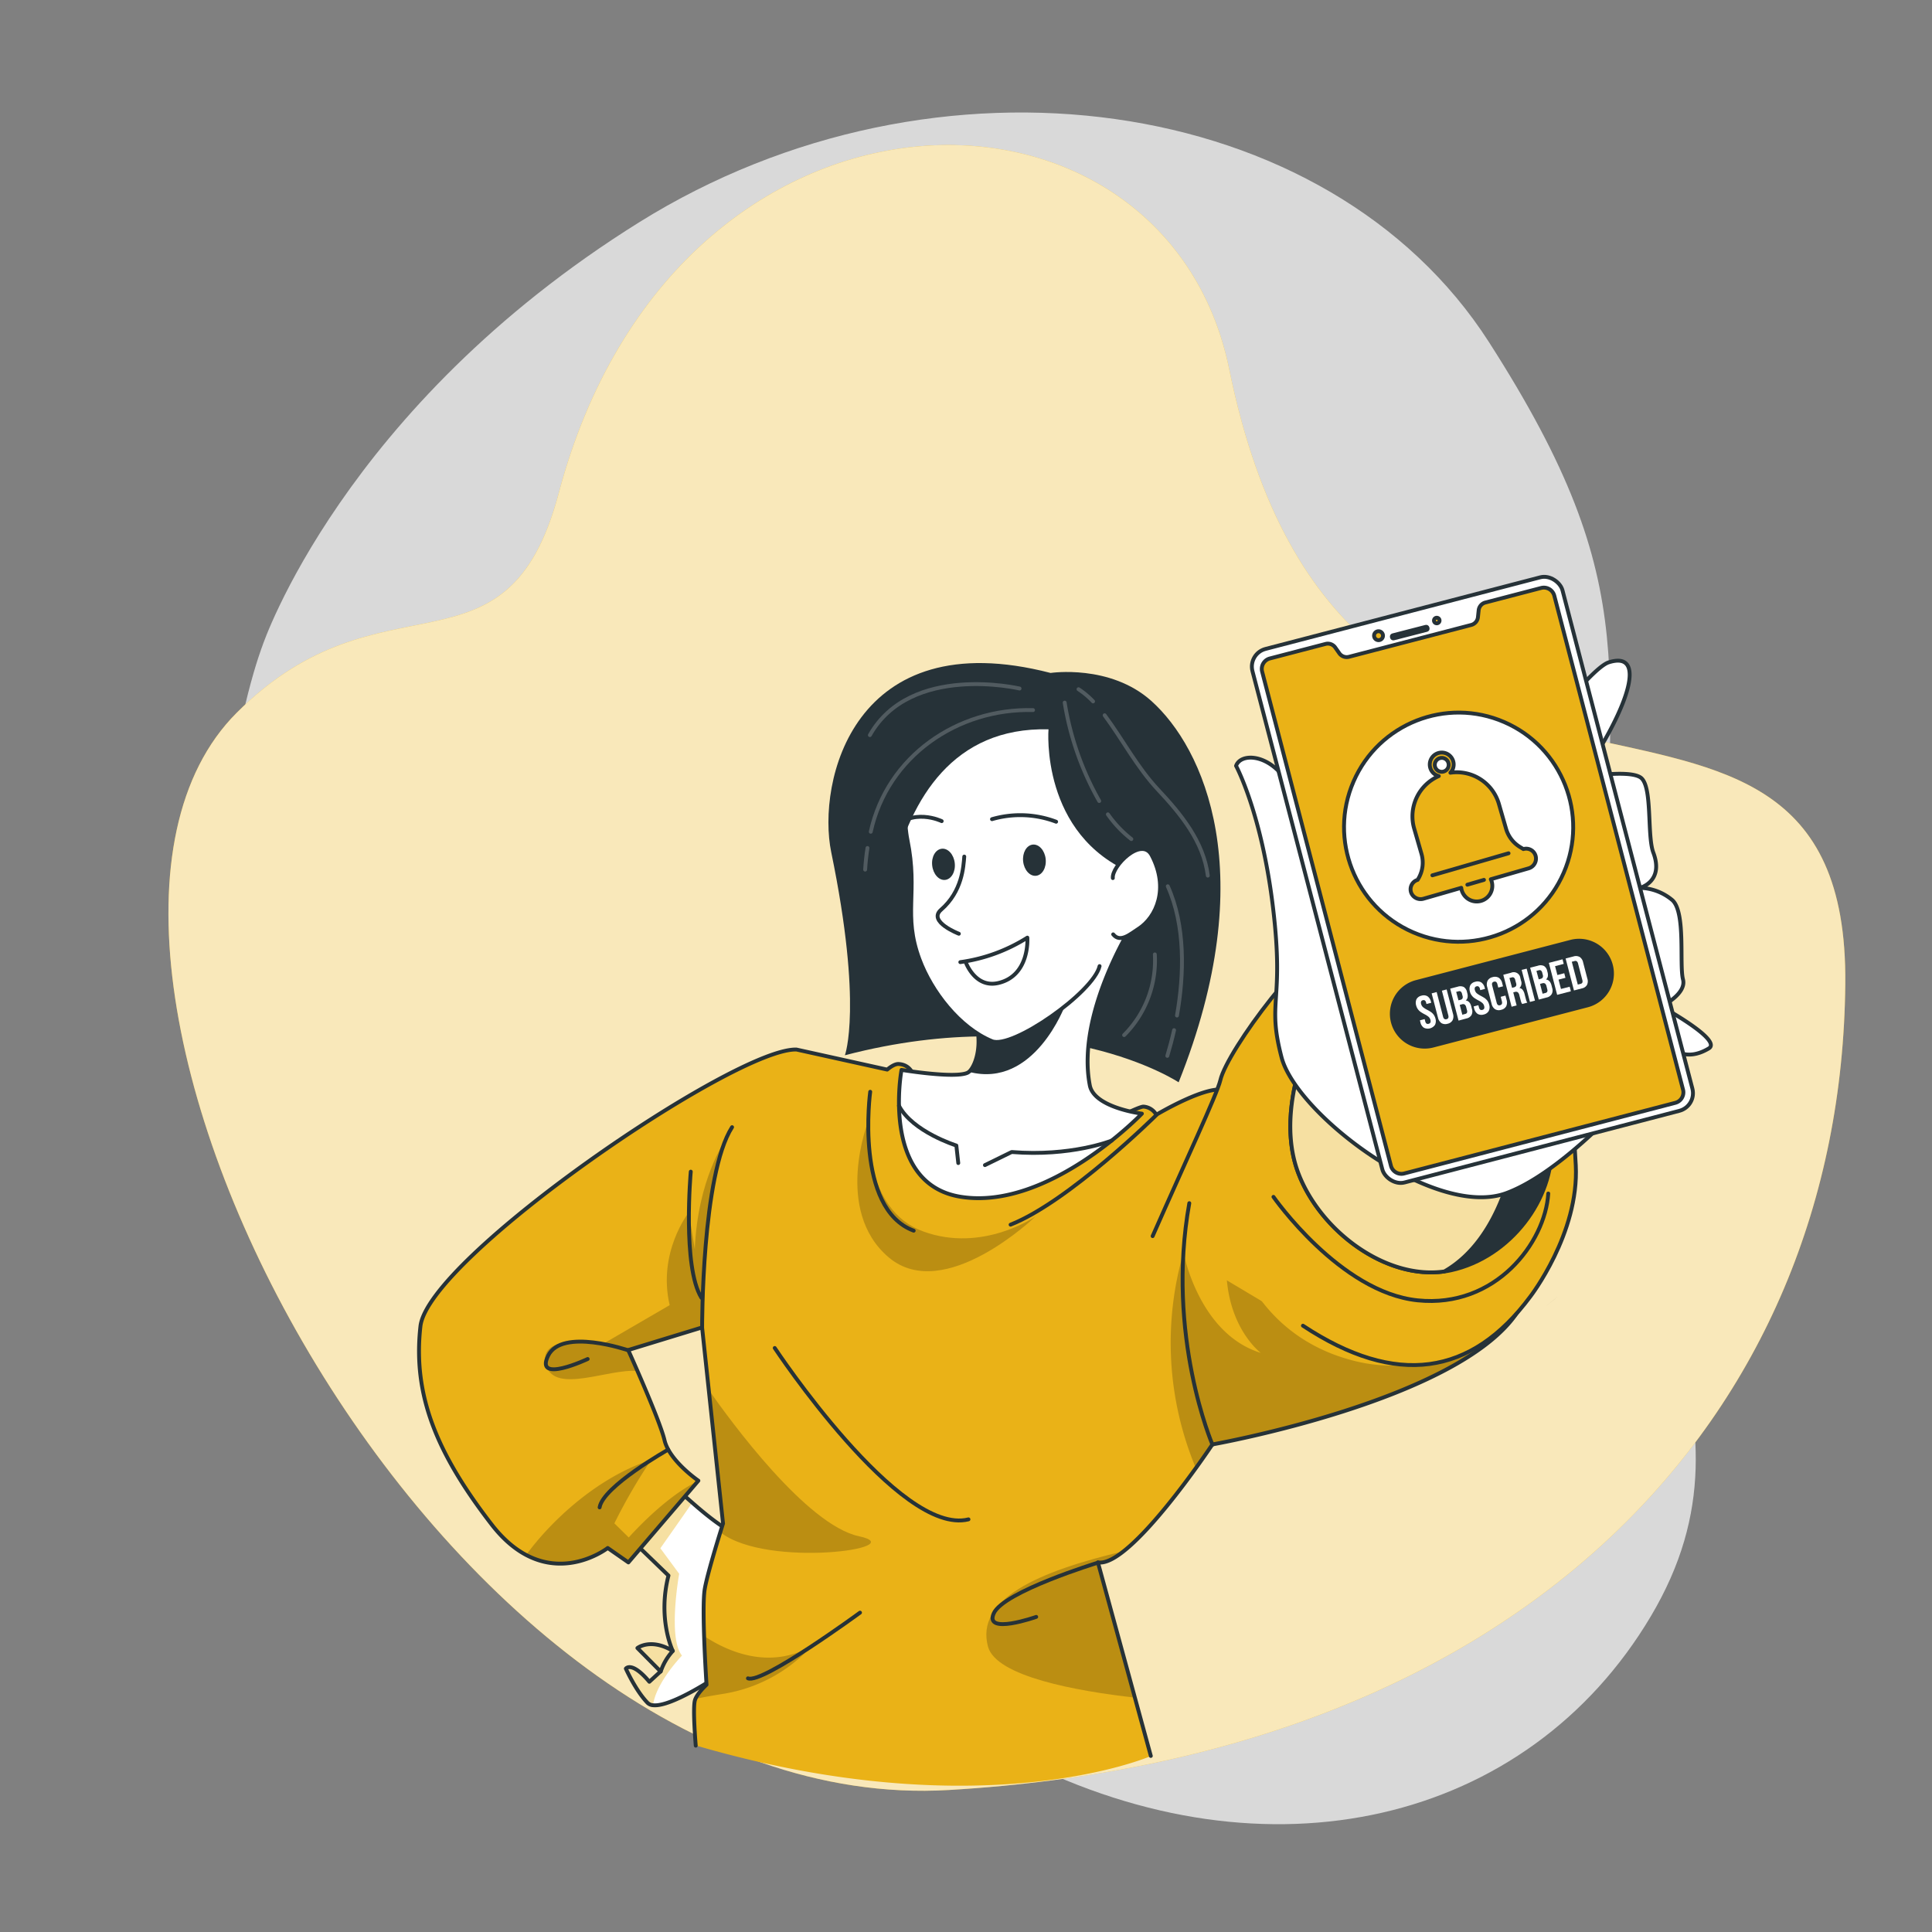 <svg xmlns="http://www.w3.org/2000/svg" xmlns:xlink="http://www.w3.org/1999/xlink" viewBox="0 0 500 500"><rect x="0" y="0" width="500" height="500" fill="#808080" stroke="none"/><defs><clipPath id="freepik--clip-path--inject-45"><path d="M185.69,433.76s-11.89,8.09-16.68,7.55a2.23,2.23,0,0,1-1.41-.6c-3.12-3.22-5.63-8.88-5.63-8.88s1.49-2.06,6.08,3.41l2.91-2.67-6-6.06s3.39-2.69,9.15.74c-.2-.42-3.91-8.5-1.11-19.5l-14-13.51,12.42-10.82,1-.84s.78.77,2,2,2.91,2.71,4.74,4.32c4.38,3.85,9.68,8,12,8C195.34,396.76,185.69,433.76,185.69,433.76Z" style="fill:#fff;stroke:#263238;stroke-linecap:round;stroke-linejoin:round"></path></clipPath><clipPath id="freepik--clip-path-2--inject-45"><path d="M392.1,298s-3,22.32-18.29,31.05c-15.12,2.16-32.08-10.38-37.8-25.43-4.52-11.89-.57-25.38,1.59-31.15a0,0,0,0,1,0,0C355.47,262.26,392.1,298,392.1,298Z" style="fill:#fff;stroke:#263238;stroke-linecap:round;stroke-linejoin:round"></path></clipPath></defs><g id="freepik--background-simple--inject-45"><path d="M67.93,167.09s-27.88,72,11.3,144.5S199.11,422.39,263.7,455.14s131.66,16.8,163.53-36.84-11.84-91.93-11.9-168.42,11.45-96.74-30-161.36-143.06-78.93-219.9-31S67.93,167.09,67.93,167.09Z" style="fill:#fff;opacity:0.7"></path><path d="M61.26,184.46c37.82-37.81,69.85-6.09,83.35-56.86C175.09,12.91,301.51,14,318.13,95.61c29.95,147,160.4,53.65,159.43,158.93-1,112.41-83.7,200-232,208.71C112.69,471.1-1.41,247.11,61.26,184.46Z" style="fill:#EAB217"></path><path d="M61.26,184.46c37.82-37.81,69.85-6.09,83.35-56.86C175.09,12.91,301.51,14,318.13,95.61c29.95,147,160.4,53.65,159.43,158.93-1,112.41-83.7,200-232,208.71C112.69,471.1-1.41,247.11,61.26,184.46Z" style="fill:#fff;opacity:0.7"></path></g><g id="freepik--Character--inject-45"><path d="M185.69,433.76s-11.89,8.09-16.68,7.55a2.23,2.23,0,0,1-1.41-.6c-3.12-3.22-5.63-8.88-5.63-8.88s1.49-2.06,6.08,3.41l2.91-2.67-6-6.06s3.39-2.69,9.15.74c-.2-.42-3.91-8.5-1.11-19.5l-14-13.51,12.42-10.82,1-.84s.78.77,2,2,2.91,2.71,4.74,4.32c4.38,3.85,9.68,8,12,8C195.34,396.76,185.69,433.76,185.69,433.76Z" style="fill:#fff"></path><g style="clip-path:url(#freepik--clip-path--inject-45)"><path d="M176.5,428.46s-6.78,7-7.49,12.85a2.23,2.23,0,0,1-1.41-.6c-3.12-3.22-5.63-8.88-5.63-8.88s1.49-2.06,6.08,3.41l2.91-2.67-6-6.06s3.39-2.69,9.15.74c-.2-.42-3.91-8.5-1.11-19.5l-14-13.51,12.42-10.82,3,1.13c1.23,1.16,2.91,2.71,4.74,4.32-2.63,3.85-8.26,11.82-8.26,11.82l4.87,6.6S172.77,423.93,176.5,428.46Z" style="fill:#EAB217;opacity:0.4"></path></g><path d="M185.69,433.76s-11.89,8.09-16.68,7.55a2.23,2.23,0,0,1-1.41-.6c-3.12-3.22-5.63-8.88-5.63-8.88s1.49-2.06,6.08,3.41l2.91-2.67-6-6.06s3.39-2.69,9.15.74c-.2-.42-3.91-8.5-1.11-19.5l-14-13.51,12.42-10.82,1-.84s.78.77,2,2,2.91,2.71,4.74,4.32c4.38,3.85,9.68,8,12,8C195.34,396.76,185.69,433.76,185.69,433.76Z" style="fill:none;stroke:#263238;stroke-linecap:round;stroke-linejoin:round"></path><path d="M171,432.57a14.8,14.8,0,0,1,3.13-5.31" style="fill:none;stroke:#263238;stroke-linecap:round;stroke-linejoin:round"></path><path d="M392.79,339.58a33.89,33.89,0,0,1-6.73,7.26s0,0,0,0c-21.86,18.1-72.26,27-72.26,27s-1.69,2.53-4.29,6.13c-4.66,6.47-12.29,16.41-18.51,21.39h0c-2.63,2.11-5,3.33-6.81,3l9.46,34.93,4.23,15.16s-43.46,19-117.79-2.72c0,0-.85-9.7-.22-11.77,0-.1.06-.2.1-.31a13.74,13.74,0,0,1,2.92-3.66s-.42-6.24-.63-12.59a85,85,0,0,1,.15-12.15c.53-3.2,2.87-10.94,4.05-14.74l.69-2.21-3.7-34.64-1.06-10-.06-.52c0-.07,0-.15,0-.25l-.58-5.35-19.12,5.84s1,2.24,2.38,5.38c2.51,5.75,6.2,14.5,7,18a6.18,6.18,0,0,0,.24.84c1.77,5.05,8.51,9.64,8.51,9.64l-18.11,21.16-5.35-3.74a17,17,0,0,1-2.16,1.36c-3.52,1.91-10.9,4.72-19,.43a28.27,28.27,0,0,1-8.94-7.92C113,376.09,106.82,361,108.83,343.33s81.53-72.2,97.31-71.63l23.47,5.18c.51-.42,1.88-1.5,2.94-1.45,4.27.22,4.38,5.18,4.38,5.18l52.6,8.54s5.45-2.73,6.4-2.69a4.13,4.13,0,0,1,3.33,2.11s13.62-8.16,18-6.26C331.68,288.53,403.44,323.4,392.79,339.58Z" style="fill:#EAB217"></path><path d="M210.05,426a39.32,39.32,0,0,1-22.77,12.35c-2.77.44-5.2.88-7.33,1.32a13.74,13.74,0,0,1,2.92-3.66s-.42-6.24-.63-12.59C188.41,427.49,199.17,432.19,210.05,426Z" style="opacity:0.2"></path><path d="M186.44,396.56l.69-2.21-3.7-34.64c5.53,7.93,25.25,34.94,38.84,37.86C236.48,400.61,198.49,406,186.44,396.56Z" style="opacity:0.2"></path><path d="M293.63,439.34c-14.85-1.69-35.84-5.43-37.94-13.2C252.42,414,268.33,406.72,291,401.41c-2.63,2.11-5,3.33-6.81,3Z" style="opacity:0.2"></path><path d="M386.05,346.85c-21.86,18.1-72.26,27-72.26,27s-1.69,2.53-4.29,6.13a84.06,84.06,0,0,1-3.21-55.85s3.88,21,20,26c0,0-12.34-9.19-8-31.31,0,0,4.21,26,31.6,33.22C363.18,355.61,376.19,351.73,386.05,346.85Z" style="opacity:0.2"></path><path d="M182.31,349.21l-.6-5.6-19.12,5.84s1,2.24,2.38,5.38c-7.31-.75-21.18,6-23.6-1.36-2.92-8.92,15-5.85,15-5.85l16.94-9.85c-3.2-13.7,4.95-24,4.95-24l1.55,9.56c.74-18.17,7.85-28.11,7.85-28.11C181.78,309.59,181.94,345,182.31,349.21Z" style="opacity:0.2"></path><path d="M180.75,383.27l-18.11,21.16-5.35-3.74a17,17,0,0,1-2.16,1.36c-3.52,1.91-10.9,4.72-19,.43,5.87-8.12,18-20.07,32.41-24.68A144.48,144.48,0,0,0,159,394.24l3.72,3.66S172,387.32,180.75,383.27Z" style="opacity:0.2"></path><path d="M224.72,290.07c0,1.87-1.18,23,14.22,28.63S268,314.81,268,314.81s-23.61,22.78-38,10.6S224.72,290.07,224.72,290.07Z" style="opacity:0.2"></path><path d="M180.06,451.77s-.83-9.7-.21-11.76c.52-1.74,3-4,3-4s-1.31-19.66-.47-24.73c.72-4.35,4.74-17,4.74-17l-5.42-50.74-19.12,5.85s8.14,18,9.4,23.34,8.76,10.47,8.76,10.47l-18.11,21.15-5.35-3.73s-15.8,12.36-30.07-6.12-20.4-33.53-18.4-51.25,81.55-72.19,97.33-71.63l23.47,5.19c.5-.42,1.88-1.5,2.93-1.45,4.27.22,4.38,5.18,4.38,5.18l52.6,8.54s5.46-2.73,6.41-2.69a4.13,4.13,0,0,1,3.32,2.11s13.62-8.15,18-6.26c14.4,6.22,86.15,41.09,75.51,57.27-15.11,23-79,34.31-79,34.31s-21.25,32-29.62,30.52l13.69,50.09" style="fill:none;stroke:#263238;stroke-linecap:round;stroke-linejoin:round"></path><path d="M337.2,343.09c24.14,15.94,43.6,13,58.83-7.52,0,0,12.68-16.35,11.78-34s-5.11-75.15-60.06-60.45c-9.05,2.42-30.16,30.69-31.93,38.46-.82,3.55-9.29,21.62-17.52,40.33" style="fill:#EAB217;stroke:#263238;stroke-linecap:round;stroke-linejoin:round"></path><path d="M271.89,174.16s15.38-2.33,26.06,7.23c13.51,12.09,28.68,44.69,7.08,98.71,0,0-31.91-21.18-86.37-7,0,0,4.69-12.67-3.54-52.56C211.4,202.49,220.76,160.91,271.89,174.16Z" style="fill:#263238"></path><path d="M248.58,309.72c22.76,3.69,46.94-21.51,46.94-21.51s-12.37-1.52-13.48-7.33c-3.55-18.33,10.73-41,10.73-41s-55.26,1.53-45.6,14a31.27,31.27,0,0,1,4.37,7.49c3.35,8.23,1,14.44-.75,16a2.41,2.41,0,0,1-.41.27c-3.34,1.52-17.07-.75-17.07-.75S227.81,306.35,248.58,309.72Z" style="fill:#fff;stroke:#263238;stroke-linecap:round;stroke-linejoin:round"></path><path d="M287.69,295.19s-10.5,4.2-25.87,2.95l-6.92,3.39" style="fill:none;stroke:#263238;stroke-linecap:round;stroke-linejoin:round"></path><path d="M248,301l-.5-4.54s-11.34-3.55-14.85-10.29" style="fill:none;stroke:#263238;stroke-linecap:round;stroke-linejoin:round"></path><path d="M250.79,277.4c16.92,4.42,24.87-17.28,24.87-17.28s-13.54-4-24.12,1.32C254.89,269.67,252.57,275.88,250.79,277.4Z" style="fill:#263238"></path><path d="M293.75,228.49c4.11-23.11-.46-50.84-35.64-48.54-25.13,1.64-24.92,29.19-23.26,37.42,2.8,13.83-1.21,19.27,3.1,30.89,3.1,8.35,10.29,17.69,18.76,21.19,5.21,2.15,26.3-12.65,27.86-19.42" style="fill:#fff;stroke:#263238;stroke-linecap:round;stroke-linejoin:round"></path><path d="M249.55,221.68c-.21,2.6-.52,9-6,13.76-3.56,3.07,4.6,6.21,4.6,6.21" style="fill:none;stroke:#263238;stroke-linecap:round;stroke-linejoin:round"></path><path d="M243.71,212.51s-7.76-3.78-13,2.46" style="fill:none;stroke:#263238;stroke-linecap:round;stroke-linejoin:round"></path><path d="M256.73,212a26.23,26.23,0,0,1,16.59.66" style="fill:none;stroke:#263238;stroke-linecap:round;stroke-linejoin:round"></path><path d="M264.79,222.93c.24,2.23,1.74,3.9,3.35,3.72s2.72-2.12,2.48-4.35-1.74-3.89-3.35-3.72S264.55,220.7,264.79,222.93Z" style="fill:#263238"></path><path d="M248.53,249a43.65,43.65,0,0,0,17.35-6.34s.73,9.7-7.39,11.71c-6.23,1.55-8.64-5.56-8.64-5.56" style="fill:none;stroke:#263238;stroke-linecap:round;stroke-linejoin:round"></path><path d="M271.35,188.75s-2.22,27.39,21.95,37.34l11.33-26.33-17.14-19-25.81-7.46c-38.57,2.41-55.17,26.37-33.76,90.22C227.92,263.55,221.93,187.51,271.35,188.75Z" style="fill:#263238"></path><path d="M288,227.25c-.34-3.08,7.45-10.92,10.08-5.89,4.49,8.58,1.22,16-3.42,19-2.08,1.31-4.72,3.77-6.57,1.45" style="fill:#fff;stroke:#263238;stroke-linecap:round;stroke-linejoin:round"></path><path d="M241.25,224c.25,2.23,1.75,3.9,3.36,3.72s2.72-2.12,2.48-4.35-1.75-3.9-3.36-3.72S241,221.72,241.25,224Z" style="fill:#263238"></path><g style="opacity:0.2"><path d="M224.5,219.46c-.29,1.85-.49,3.73-.6,5.6" style="fill:none;stroke:#fff;stroke-linecap:round;stroke-linejoin:round"></path><path d="M267.35,183.77c-19.54-.51-37.7,11.94-42,31.49" style="fill:none;stroke:#fff;stroke-linecap:round;stroke-linejoin:round"></path><path d="M263.86,178.19s-28.18-6.63-38.74,12.06" style="fill:none;stroke:#fff;stroke-linecap:round;stroke-linejoin:round"></path><path d="M286.72,210.75a30.21,30.21,0,0,0,6.07,6.4" style="fill:none;stroke:#fff;stroke-linecap:round;stroke-linejoin:round"></path><path d="M275.54,181.84a76.12,76.12,0,0,0,8.94,25.46" style="fill:none;stroke:#fff;stroke-linecap:round;stroke-linejoin:round"></path><path d="M303.85,266.6c-.5,2.24-1.09,4.46-1.75,6.66" style="fill:none;stroke:#fff;stroke-linecap:round;stroke-linejoin:round"></path><path d="M302.22,229.36c4.57,10.15,4.26,22.78,2.38,33.46" style="fill:none;stroke:#fff;stroke-linecap:round;stroke-linejoin:round"></path><path d="M298.87,247a27.29,27.29,0,0,1-7.95,20.88" style="fill:none;stroke:#fff;stroke-linecap:round;stroke-linejoin:round"></path><path d="M285.88,185.11c4.79,6.48,8.35,13.43,13.9,19.35,5.85,6.23,11.7,13.37,12.8,22.15" style="fill:none;stroke:#fff;stroke-linecap:round;stroke-linejoin:round"></path><path d="M279.12,178.37a21,21,0,0,1,3.76,3.15" style="fill:none;stroke:#fff;stroke-linecap:round;stroke-linejoin:round"></path></g><path d="M375.51,328.75c-.56.12-1.12.22-1.7.3-15.12,2.16-32.08-10.38-37.8-25.43-4.52-11.89-.57-25.38,1.59-31.15.68-1.81,1.17-2.86,1.17-2.86,9.12-13,62.14,12.45,62.76,26.49S391,325.35,375.51,328.75Z" style="fill:#263238;stroke:#263238;stroke-linecap:round;stroke-linejoin:round"></path><path d="M392.1,298s-3,22.32-18.29,31.05c-15.12,2.16-32.08-10.38-37.8-25.43-4.52-11.89-.57-25.38,1.59-31.15a0,0,0,0,1,0,0C355.47,262.26,392.1,298,392.1,298Z" style="fill:#fff"></path><g style="clip-path:url(#freepik--clip-path-2--inject-45)"><path d="M392.1,298s-3,22.32-18.29,31.05c-15.12,2.16-32.08-10.38-37.8-25.43-4.52-11.89-.57-25.38,1.59-31.15a0,0,0,0,1,0,0C355.47,262.26,392.1,298,392.1,298Z" style="fill:#EAB217;opacity:0.4"></path></g><path d="M392.1,298s-3,22.32-18.29,31.05c-15.12,2.16-32.08-10.38-37.8-25.43-4.52-11.89-.57-25.38,1.59-31.15a0,0,0,0,1,0,0C355.47,262.26,392.1,298,392.1,298Z" style="fill:none;stroke:#263238;stroke-linecap:round;stroke-linejoin:round"></path><path d="M329.57,309.75s17.22,24.72,37.33,26.78,33-14.88,33.79-27.65" style="fill:none;stroke:#263238;stroke-linecap:round;stroke-linejoin:round"></path><path d="M319.89,198.2c1.51-4.23,12.37-2.81,15.82,10.39s17,45.29,17,45.29,54-79.41,63.64-82.47,5.85,10.7-7.08,29.79c0,0,12.11-2.13,15.29,0s1.63,15,3.32,19.46c2.84,7.53-3.47,9.12-3.47,9.12a13.47,13.47,0,0,1,8.43,3.21c3.47,3.25,1.73,16.68,2.72,20.48s-5.63,7-5.63,7,15.91,8.67,12.32,10.85c-6.06,3.66-9.51-.09-9.51-.09s-24.45,30.7-42.89,37.54-54.33-20.34-58.19-35.14.75-13.89-2.18-38.52S319.89,198.2,319.89,198.2Z" style="fill:#fff;stroke:#263238;stroke-linecap:round;stroke-linejoin:round"></path><rect x="339.6" y="156.39" width="82.92" height="142.69" rx="4.72" transform="translate(-45.12 103.46) rotate(-14.61)" style="fill:#fff;stroke:#263238;stroke-linecap:round;stroke-linejoin:round"></rect><path d="M357.88,164.23a1.15,1.15,0,1,1-2.23.58,1.14,1.14,0,0,1,.82-1.41A1.16,1.16,0,0,1,357.88,164.23Z" style="fill:#EAB217;stroke:#263238;stroke-linecap:round;stroke-linejoin:round"></path><path d="M372.53,160.41a.72.72,0,0,1-.52.88.72.72,0,1,1,.52-.88Z" style="fill:#EAB217;stroke:#263238;stroke-linecap:round;stroke-linejoin:round"></path><rect x="359.6" y="162.13" width="9.49" height="0.82" rx="0.32" transform="matrix(0.97, -0.25, 0.25, 0.97, -29.21, 97.14)" style="fill:#EAB217;stroke:#263238;stroke-linecap:round;stroke-linejoin:round"></rect><path d="M402.24,154.12,435.57,282a2.8,2.8,0,0,1-2,3.41L363.38,303.7a2.8,2.8,0,0,1-3.41-2L326.64,173.82a2.8,2.8,0,0,1,2-3.41l14.41-3.76a2.34,2.34,0,0,1,2.51.92l1.05,1.49a2.34,2.34,0,0,0,2.51.92l31.63-8.24a2.35,2.35,0,0,0,1.74-2l.19-1.81a2.33,2.33,0,0,1,1.74-2l14.41-3.76A2.8,2.8,0,0,1,402.24,154.12Z" style="fill:#EAB217;stroke:#263238;stroke-linecap:round;stroke-linejoin:round"></path><circle cx="377.51" cy="214.1" r="29.65" transform="translate(30.75 475.08) rotate(-66.53)" style="fill:#fff;stroke:#263238;stroke-linecap:round;stroke-linejoin:round"></circle><path d="M365.24,231.1a2.62,2.62,0,0,0,3.18,1.48l9.75-2.81a3.56,3.56,0,0,0,.12.62,4,4,0,1,0,7.76-2.25,4.24,4.24,0,0,0-.23-.59l9.74-2.81a2.63,2.63,0,0,0,1.91-3,2.54,2.54,0,0,0-3.22-2l-.82-.5a8.18,8.18,0,0,1-3.66-4.75l-1.85-6.41a11.37,11.37,0,0,0-12.56-8.1,3.09,3.09,0,1,0-3,.87A11.37,11.37,0,0,0,366,214.47l1.87,6.48a8.15,8.15,0,0,1-1,6.76h0A2.55,2.55,0,0,0,365.24,231.1Zm9.61-33.66a1.8,1.8,0,1,1-2.23-1.23A1.79,1.79,0,0,1,374.85,197.44Z" style="fill:#EAB217;stroke:#263238;stroke-linecap:round;stroke-linejoin:round"></path><line x1="384.05" y1="227.71" x2="379.75" y2="228.96" style="fill:#EAB217;stroke:#263238;stroke-linecap:round;stroke-linejoin:round"></line><line x1="390.41" y1="220.83" x2="370.7" y2="226.53" style="fill:#EAB217;stroke:#263238;stroke-linecap:round;stroke-linejoin:round"></line><path d="M411,260.66l-40,10.42A9,9,0,0,1,360,264.66h0a9,9,0,0,1,6.43-11l40-10.42a9,9,0,0,1,10.95,6.42h0A9,9,0,0,1,411,260.66Z" style="fill:#263238"></path><path d="M366.59,258.59a1.91,1.91,0,0,1,1.29-.91,1.88,1.88,0,0,1,1.57.17,2.28,2.28,0,0,1,.88,1.41l.07.26-1.23.32-.09-.34a1,1,0,0,0-.32-.58.62.62,0,0,0-.54-.06.59.59,0,0,0-.43.32,1,1,0,0,0,0,.66,1.59,1.59,0,0,0,.52.84,6,6,0,0,0,1.06.67,8.75,8.75,0,0,1,.94.55,3.06,3.06,0,0,1,.69.66,2.91,2.91,0,0,1,.48,1,2.27,2.27,0,0,1-.1,1.67,2.28,2.28,0,0,1-2.88.75,2.21,2.21,0,0,1-.9-1.41l-.13-.51,1.23-.32.15.59c.14.54.43.75.88.63s.61-.44.47-1a1.63,1.63,0,0,0-.52-.84,5.47,5.47,0,0,0-1.06-.66,10.61,10.61,0,0,1-.94-.56,3.06,3.06,0,0,1-.69-.66,2.82,2.82,0,0,1-.48-1A2.33,2.33,0,0,1,366.59,258.59Z" style="fill:#fff"></path><path d="M373.47,263.14c.14.53.44.74.89.63s.6-.45.46-1l-1.66-6.38,1.23-.32,1.64,6.29a2.27,2.27,0,0,1-.1,1.67,1.92,1.92,0,0,1-1.3.92,2,2,0,0,1-1.58-.16,2.35,2.35,0,0,1-.9-1.42l-1.64-6.29,1.3-.34Z" style="fill:#fff"></path><path d="M378.82,255.43a2,2,0,0,1,.84,1.32l.07.29a2.4,2.4,0,0,1,.07,1.11,1.38,1.38,0,0,1-.47.78c.71.08,1.19.59,1.43,1.51l.17.68a2,2,0,0,1-.12,1.59,2,2,0,0,1-1.34.88l-2,.54-2.16-8.27,2-.52A2.09,2.09,0,0,1,378.82,255.43Zm-1.37,3.45.51-.13a.79.79,0,0,0,.53-.35,1,1,0,0,0,0-.73l-.12-.46a1.05,1.05,0,0,0-.33-.6.6.6,0,0,0-.55-.07l-.63.16Zm1,3.73.74-.2a.65.65,0,0,0,.46-.31,1,1,0,0,0,0-.68l-.19-.72a1.26,1.26,0,0,0-.4-.73.85.85,0,0,0-.7-.06l-.58.16Z" style="fill:#fff"></path><path d="M380.5,255a1.86,1.86,0,0,1,1.29-.91,1.88,1.88,0,0,1,1.57.16,2.31,2.31,0,0,1,.89,1.42l.07.26-1.23.32-.09-.35a.92.92,0,0,0-.33-.57.6.6,0,0,0-.53-.07.61.61,0,0,0-.44.32,1,1,0,0,0,0,.66,1.58,1.58,0,0,0,.51.84,6.52,6.52,0,0,0,1.07.67c.38.2.69.39.94.55a3.54,3.54,0,0,1,.69.66,2.8,2.8,0,0,1,.47,1,2.22,2.22,0,0,1-.09,1.67,1.94,1.94,0,0,1-1.3.92,2,2,0,0,1-1.59-.16,2.3,2.3,0,0,1-.89-1.42l-.14-.5,1.23-.33.16.6c.14.53.43.74.88.62s.6-.44.46-1a1.59,1.59,0,0,0-.51-.83,5.57,5.57,0,0,0-1.07-.67,10.26,10.26,0,0,1-.93-.56,2.67,2.67,0,0,1-.69-.66,2.52,2.52,0,0,1-.48-1A2.3,2.3,0,0,1,380.5,255Z" style="fill:#fff"></path><path d="M389.9,258.76a2.27,2.27,0,0,1-.1,1.67,1.93,1.93,0,0,1-1.3.91,1.91,1.91,0,0,1-1.58-.16,2.21,2.21,0,0,1-.9-1.41l-1.12-4.3a2.27,2.27,0,0,1,.09-1.67,1.94,1.94,0,0,1,1.3-.92,2,2,0,0,1,1.59.16,2.3,2.3,0,0,1,.89,1.42l.21.8-1.23.32-.23-.89c-.14-.54-.43-.75-.88-.63s-.6.44-.46,1l1.16,4.46c.14.54.43.75.88.63s.61-.44.47-1l-.31-1.18,1.23-.32Z" style="fill:#fff"></path><path d="M393.73,259.47a4.72,4.72,0,0,1-.19-.63l-.34-1.3a1.31,1.31,0,0,0-.41-.75.86.86,0,0,0-.72-.08l-.44.12.87,3.37-1.3.34-2.15-8.27,2-.52a1.72,1.72,0,0,1,2.42,1.4l.17.66a1.72,1.72,0,0,1-.41,1.89,1.24,1.24,0,0,1,.82.46,2.86,2.86,0,0,1,.5,1.08l.33,1.28c.06.23.12.42.17.56a1.6,1.6,0,0,0,.23.4l-1.32.35A1.57,1.57,0,0,1,393.73,259.47Zm-2.41-3.82.5-.13a.84.84,0,0,0,.54-.36,1,1,0,0,0,0-.72l-.22-.82a1,1,0,0,0-.32-.6.62.62,0,0,0-.56-.07l-.62.16Z" style="fill:#fff"></path><path d="M395.1,250.69l2.15,8.27-1.3.34L393.8,251Z" style="fill:#fff"></path><path d="M399.59,250a2,2,0,0,1,.83,1.31l.08.3a2.5,2.5,0,0,1,.07,1.1,1.44,1.44,0,0,1-.47.78c.71.09,1.18.59,1.43,1.52l.17.68a2,2,0,0,1-.12,1.58,2,2,0,0,1-1.34.89l-2,.53L396,250.44l2-.51A2.09,2.09,0,0,1,399.59,250Zm-1.37,3.45.51-.13a.85.85,0,0,0,.53-.35,1,1,0,0,0,0-.73l-.12-.46a1.12,1.12,0,0,0-.33-.61.65.65,0,0,0-.56-.07l-.62.17Zm1,3.72.74-.19a.68.68,0,0,0,.46-.32.94.94,0,0,0,0-.67l-.18-.72a1.29,1.29,0,0,0-.4-.74.86.86,0,0,0-.7-.05l-.58.15Z" style="fill:#fff"></path><path d="M404.83,251.87l.31,1.19-1.79.46.63,2.42,2.25-.58.31,1.18-3.55.92-2.15-8.27,3.54-.92.31,1.18-2.24.59.6,2.3Z" style="fill:#fff"></path><path d="M407.24,247.52a2,2,0,0,1,1.59.15,2.2,2.2,0,0,1,.88,1.39l1.09,4.19a2.17,2.17,0,0,1-.09,1.65,1.91,1.91,0,0,1-1.31.89l-2.06.54-2.16-8.27Zm1.09,7.29.73-.19a.67.67,0,0,0,.45-.32,1,1,0,0,0,0-.66l-1.12-4.3a1,1,0,0,0-.34-.57.67.67,0,0,0-.53-.06l-.74.19Z" style="fill:#fff"></path><path d="M313.79,373.89s-12.14-28.25-6-62.51" style="fill:none;stroke:#263238;stroke-linecap:round;stroke-linejoin:round"></path><path d="M284.17,404.41s-24.54,7.5-27,13.15,11,.89,11,.89" style="fill:none;stroke:#263238;stroke-linecap:round;stroke-linejoin:round"></path><path d="M299.26,288.57s-22.6,22.4-37.72,28.37" style="fill:none;stroke:#263238;stroke-linecap:round;stroke-linejoin:round"></path><path d="M225.21,282.55s-4.12,30.24,11.25,35.95" style="fill:none;stroke:#263238;stroke-linecap:round;stroke-linejoin:round"></path><path d="M181.71,343.61s-.12-39.64,7.75-51.9" style="fill:none;stroke:#263238;stroke-linecap:round;stroke-linejoin:round"></path><path d="M178.77,303.22s-2.21,24.62,2.76,32.65" style="fill:none;stroke:#263238;stroke-linecap:round;stroke-linejoin:round"></path><path d="M162.59,349.46s-17.19-5.92-20.75,1.42,10.25.83,10.25.83" style="fill:none;stroke:#263238;stroke-linecap:round;stroke-linejoin:round"></path><path d="M172.93,375.16s-16.88,9.51-17.75,14.95" style="fill:none;stroke:#263238;stroke-linecap:round;stroke-linejoin:round"></path><path d="M200.5,348.86s32.31,48.83,50.14,44.35" style="fill:none;stroke:#263238;stroke-linecap:round;stroke-linejoin:round"></path><path d="M222.57,417.35s-25.33,18.57-29,17" style="fill:none;stroke:#263238;stroke-linecap:round;stroke-linejoin:round"></path><path d="M400,338.11c1.71-1.4,2.84-2.33,3.21-2.62C402.83,335.82,401.73,336.78,400,338.11Z" style="opacity:0.2"></path></g></svg>
